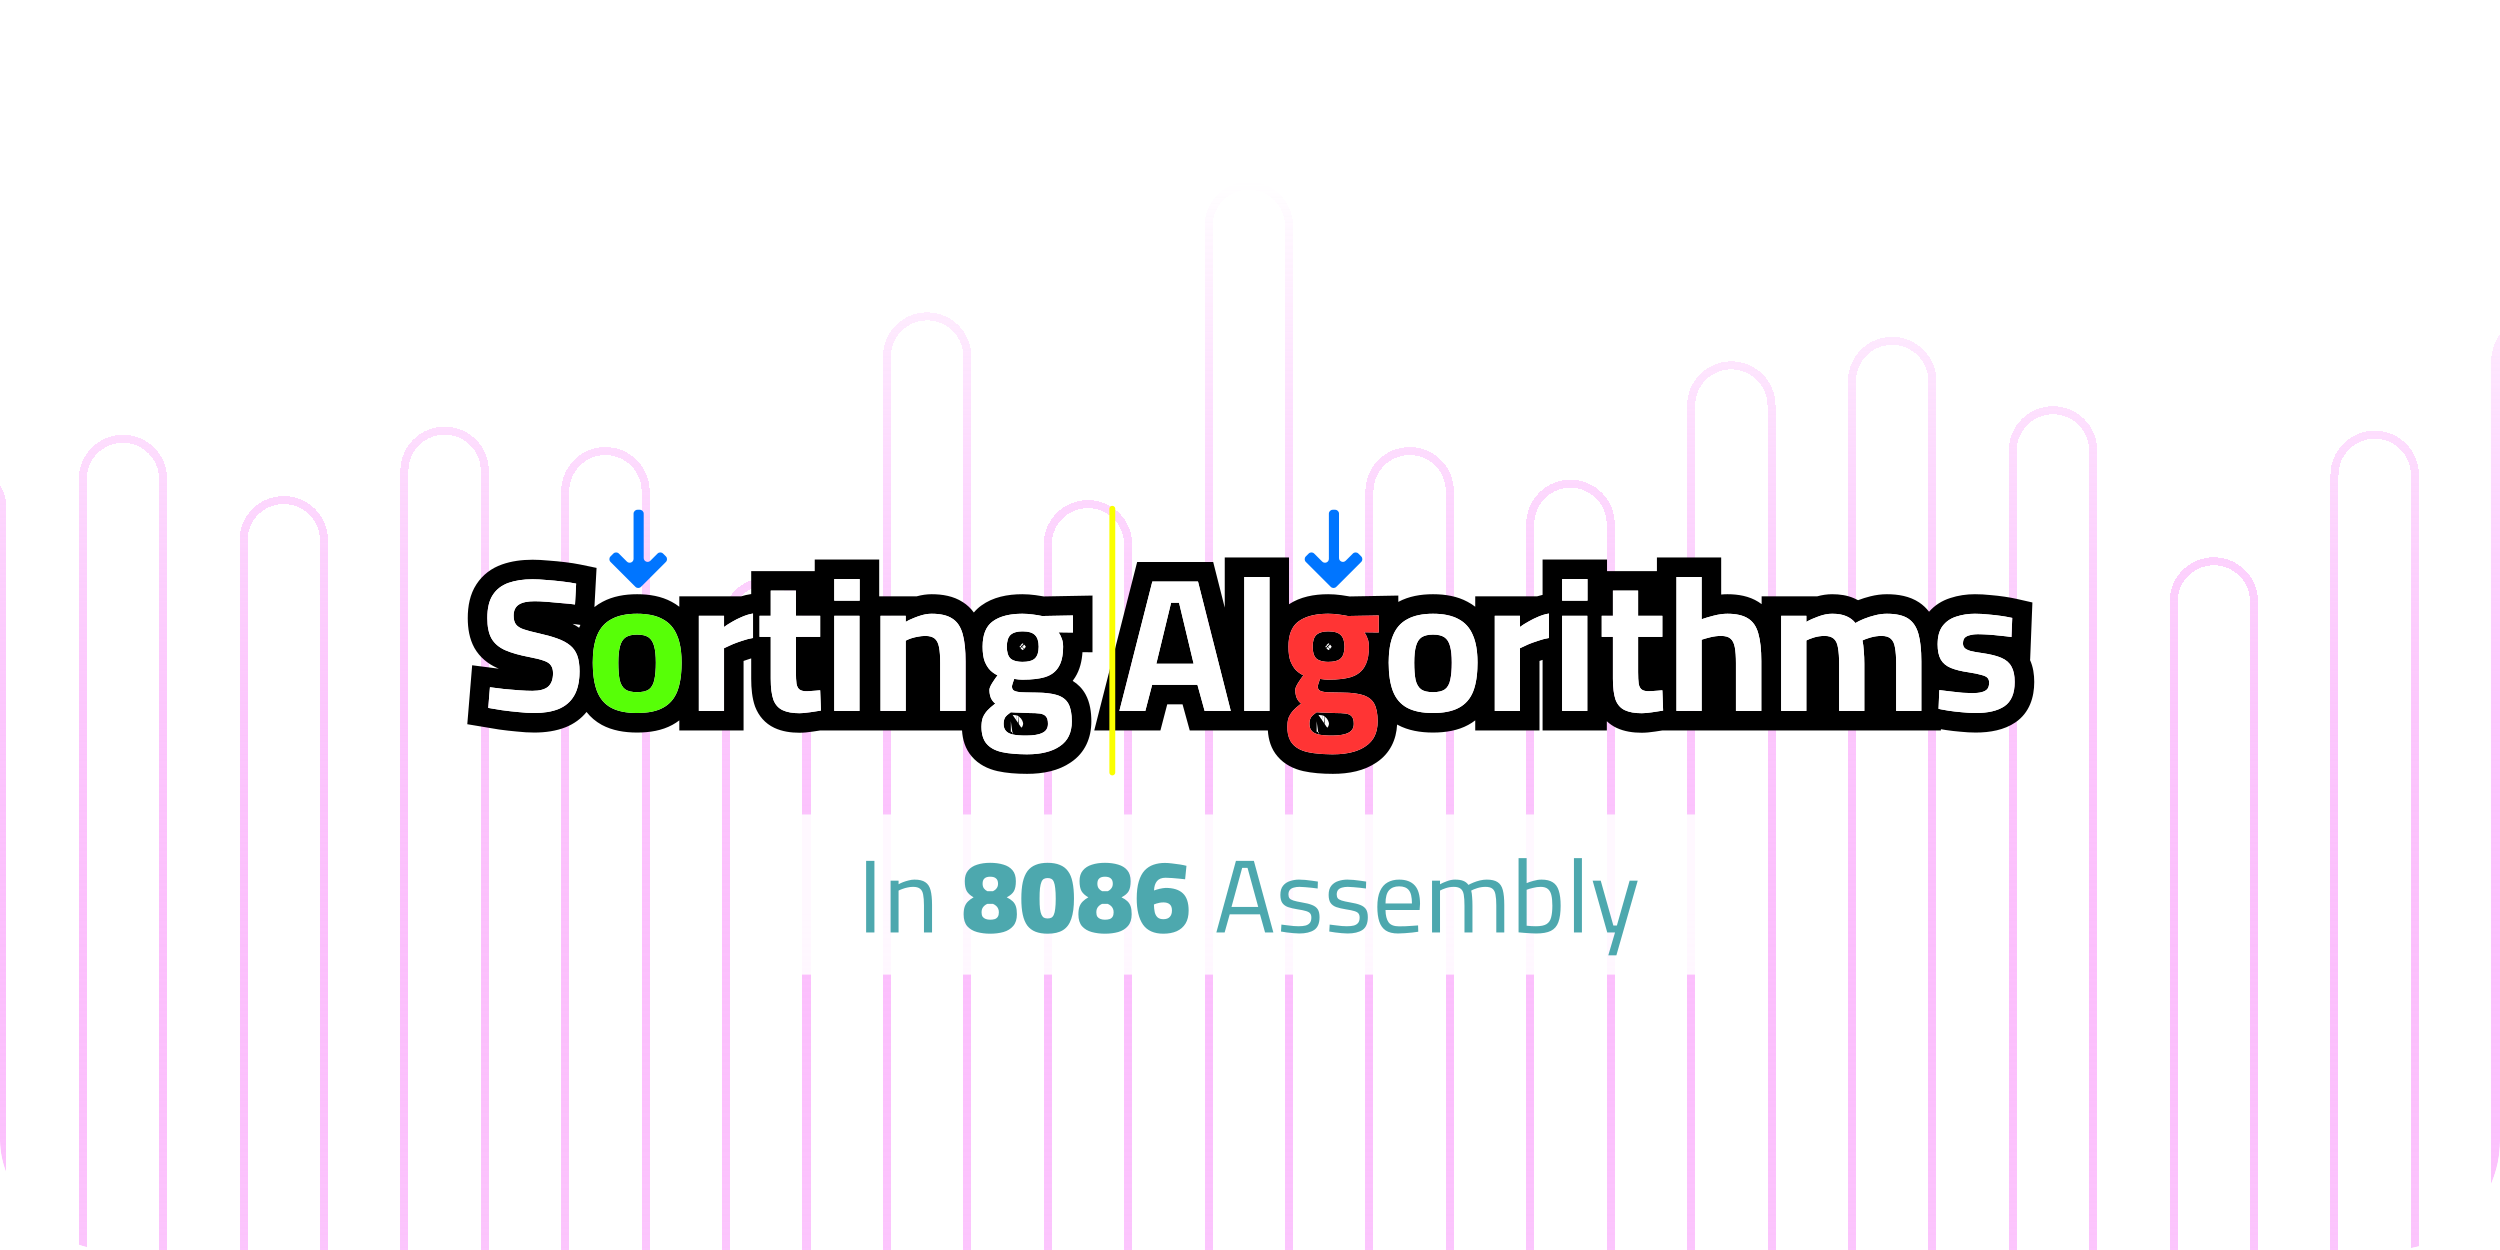 <svg width="1280" height="640" viewBox="0 0 1280 640" fill="none" xmlns="http://www.w3.org/2000/svg">
<g clip-path="url(#clip0_2_3)">
<g filter="url(#filter0_d_2_3)">
<path d="M-40 507L-40 255.887C-40 244.517 -30.783 235.3 -19.413 235.3V235.3C-8.042 235.3 1.175 244.517 1.175 255.887V507V772.742C1.175 784.113 10.392 793.33 21.762 793.33V793.33C33.133 793.33 42.35 784.113 42.35 772.742V507V241.257C42.35 229.887 51.567 220.67 62.938 220.67V220.67C74.308 220.67 83.525 229.887 83.525 241.257V507V741.392C83.525 752.763 92.742 761.98 104.112 761.98V761.98C115.483 761.98 124.7 752.763 124.7 741.392V507V272.607C124.7 261.237 133.917 252.02 145.287 252.02V252.02C156.658 252.02 165.875 261.237 165.875 272.607V507V776.922C165.875 788.293 175.092 797.51 186.462 797.51V797.51C197.833 797.51 207.05 788.293 207.05 776.922V507V237.078C207.05 225.707 216.267 216.49 227.637 216.49V216.49C239.008 216.49 248.225 225.707 248.225 237.078V507V766.472C248.225 777.843 257.442 787.06 268.812 787.06V787.06C280.183 787.06 289.4 777.843 289.4 766.472V507V247.528C289.4 236.157 298.617 226.94 309.987 226.94V226.94C321.358 226.94 330.575 236.157 330.575 247.528V507V699.593C330.575 710.963 339.792 720.18 351.162 720.18V720.18C362.533 720.18 371.75 710.963 371.75 699.593V507V314.407C371.75 303.037 380.967 293.82 392.337 293.82V293.82C403.708 293.82 412.925 303.037 412.925 314.407V507V835.443C412.925 846.813 422.142 856.03 433.512 856.03V856.03C444.883 856.03 454.1 846.813 454.1 835.442V507V178.557C454.1 167.187 463.317 157.97 474.687 157.97V157.97C486.058 157.97 495.275 167.187 495.275 178.558V507V739.302C495.275 750.673 504.492 759.89 515.862 759.89V759.89C527.233 759.89 536.45 750.673 536.45 739.302V507V274.698C536.45 263.327 545.667 254.11 557.037 254.11V254.11C568.408 254.11 577.625 263.327 577.625 274.698V507V902.322C577.625 913.693 586.842 922.91 598.212 922.91V922.91C609.583 922.91 618.8 913.693 618.8 902.322V507V111.677C618.8 100.307 628.017 91.09 639.387 91.09V91.09C650.758 91.09 659.975 100.307 659.975 111.678V507V766.472C659.975 777.843 669.192 787.06 680.562 787.06V787.06C691.933 787.06 701.15 777.843 701.15 766.472V507V247.528C701.15 236.157 710.367 226.94 721.737 226.94V226.94C733.108 226.94 742.325 236.157 742.325 247.528V507V749.753C742.325 761.123 751.542 770.34 762.912 770.34V770.34C774.283 770.34 783.5 761.123 783.5 749.753V507V264.248C783.5 252.877 792.717 243.66 804.087 243.66V243.66C815.458 243.66 824.675 252.877 824.675 264.247V507V810.363C824.675 821.733 833.892 830.95 845.262 830.95V830.95C856.633 830.95 865.85 821.733 865.85 810.362V507V203.637C865.85 192.267 875.067 183.05 886.437 183.05V183.05C897.808 183.05 907.025 192.267 907.025 203.637V507V822.903C907.025 834.273 916.242 843.49 927.612 843.49V843.49C938.983 843.49 948.2 834.273 948.2 822.902V507V191.097C948.2 179.727 957.417 170.51 968.787 170.51V170.51C980.158 170.51 989.375 179.727 989.375 191.098V507V787.372C989.375 798.743 998.592 807.96 1009.96 807.96V807.96C1021.33 807.96 1030.55 798.743 1030.55 787.372V507V226.627C1030.55 215.257 1039.77 206.04 1051.14 206.04V206.04C1062.51 206.04 1071.72 215.257 1071.72 226.627V507V710.042C1071.72 721.413 1080.94 730.63 1092.31 730.63V730.63C1103.68 730.63 1112.9 721.413 1112.9 710.043V507V303.958C1112.9 292.587 1122.12 283.37 1133.49 283.37V283.37C1144.86 283.37 1154.07 292.587 1154.07 303.958V507V774.833C1154.07 786.203 1163.29 795.42 1174.66 795.42V795.42C1186.03 795.42 1195.25 786.203 1195.25 774.833V507V239.168C1195.25 227.797 1204.47 218.58 1215.84 218.58V218.58C1227.21 218.58 1236.42 227.797 1236.42 239.168V507V833.353C1236.42 844.723 1245.64 853.94 1257.01 853.94V853.94C1268.38 853.94 1277.6 844.723 1277.6 833.352V507V180.647C1277.6 169.277 1286.82 160.06 1298.19 160.06V160.06C1309.56 160.06 1318.77 169.277 1318.77 180.647V507V714.222C1318.77 725.593 1327.99 734.81 1339.36 734.81V734.81C1350.73 734.81 1359.95 725.593 1359.95 714.222V507V299.777C1359.95 288.407 1369.17 279.19 1380.54 279.19V279.19C1391.91 279.19 1401.12 288.407 1401.12 299.777V507V904.412C1401.12 915.783 1410.34 925 1421.71 925V925C1433.08 925 1442.3 915.783 1442.3 904.412V507V109.587C1442.3 98.217 1451.52 89 1462.89 89V89C1474.26 89 1483.47 98.217 1483.47 109.588V507V724.672C1483.47 736.043 1492.69 745.26 1504.06 745.26V745.26C1515.43 745.26 1524.65 736.043 1524.65 724.672V507V289.328C1524.65 277.957 1533.87 268.74 1545.24 268.74V268.74C1556.61 268.74 1565.82 277.957 1565.82 289.328V507V881.422C1565.82 892.793 1575.04 902.01 1586.41 902.01V902.01C1597.78 902.01 1607 892.793 1607 881.422V507" stroke="url(#paint0_linear_2_3)" stroke-width="4.118" shape-rendering="crispEdges"/>
</g>
<rect opacity="0.88" x="390" y="417" width="500" height="82" rx="19" fill="white"/>
<path d="M443.457 477.419V440.754H447.702V477.419H443.457ZM455.982 477.419V450.888H460.068V452.745C460.669 452.392 461.412 452.038 462.296 451.684C463.216 451.33 464.189 451.03 465.214 450.782C466.24 450.499 467.231 450.358 468.186 450.358C470.627 450.358 472.484 450.8 473.757 451.684C475.066 452.533 475.968 453.913 476.463 455.823C476.959 457.733 477.206 460.245 477.206 463.358V477.419H473.067V463.517C473.067 461.217 472.926 459.378 472.643 457.998C472.395 456.619 471.865 455.628 471.051 455.027C470.273 454.39 469.07 454.072 467.443 454.072C466.559 454.072 465.639 454.178 464.684 454.39C463.764 454.567 462.898 454.815 462.084 455.133C461.27 455.416 460.598 455.699 460.068 455.982V477.419H455.982ZM506.963 478.055C504.558 478.055 502.312 477.772 500.225 477.206C498.173 476.64 496.51 475.65 495.237 474.235C493.999 472.785 493.38 470.768 493.38 468.186C493.38 466.488 493.574 465.126 493.963 464.1C494.353 463.075 494.919 462.208 495.661 461.5C496.404 460.758 497.342 460.068 498.474 459.431C496.846 458.511 495.679 457.45 494.972 456.247C494.3 455.045 493.963 453.329 493.963 451.101C493.963 448.837 494.529 447.033 495.661 445.688C496.793 444.309 498.332 443.318 500.278 442.717C502.223 442.08 504.452 441.762 506.963 441.762C509.475 441.762 511.721 442.062 513.702 442.664C515.683 443.23 517.239 444.185 518.371 445.529C519.539 446.873 520.122 448.748 520.122 451.154C520.122 453.382 519.786 455.098 519.114 456.3C518.442 457.468 517.222 458.511 515.453 459.431C516.691 460.032 517.682 460.687 518.424 461.394C519.203 462.102 519.769 462.986 520.122 464.047C520.476 465.073 520.653 466.417 520.653 468.08C520.653 470.662 520.016 472.679 518.743 474.129C517.505 475.579 515.842 476.605 513.755 477.206C511.703 477.772 509.44 478.055 506.963 478.055ZM506.963 470.892C507.883 470.892 508.679 470.786 509.351 470.574C510.023 470.326 510.536 469.919 510.89 469.353C511.244 468.787 511.42 468.027 511.42 467.072C511.42 466.294 511.279 465.639 510.996 465.109C510.748 464.543 510.395 464.083 509.935 463.729C509.475 463.34 508.962 463.021 508.396 462.774H505.531C504.682 463.128 503.974 463.658 503.408 464.366C502.842 465.073 502.559 465.993 502.559 467.125C502.559 468.045 502.736 468.787 503.09 469.353C503.479 469.884 504.01 470.273 504.682 470.521C505.354 470.768 506.114 470.892 506.963 470.892ZM505.531 456.3H508.396C509.174 455.947 509.793 455.451 510.253 454.815C510.748 454.178 510.996 453.4 510.996 452.48C510.996 451.242 510.66 450.34 509.988 449.774C509.351 449.173 508.343 448.872 506.963 448.872C505.655 448.872 504.682 449.173 504.045 449.774C503.408 450.34 503.09 451.224 503.09 452.427C503.09 453.382 503.302 454.178 503.727 454.815C504.187 455.451 504.788 455.947 505.531 456.3ZM536.397 478.055C533.991 478.055 531.922 477.719 530.189 477.047C528.491 476.375 527.093 475.332 525.997 473.917C524.936 472.466 524.157 470.609 523.662 468.345C523.167 466.046 522.919 463.304 522.919 460.121C522.919 456.796 523.167 453.983 523.662 451.684C524.193 449.35 524.989 447.457 526.05 446.007C527.146 444.556 528.544 443.495 530.242 442.823C531.94 442.116 533.991 441.762 536.397 441.762C538.838 441.762 540.907 442.116 542.605 442.823C544.338 443.495 545.735 444.556 546.797 446.007C547.893 447.457 548.671 449.35 549.131 451.684C549.627 453.983 549.874 456.796 549.874 460.121C549.874 464.366 549.414 467.815 548.495 470.468C547.61 473.121 546.178 475.049 544.197 476.251C542.251 477.454 539.651 478.055 536.397 478.055ZM536.397 470.255C537.104 470.255 537.723 470.132 538.254 469.884C538.784 469.601 539.209 469.106 539.527 468.398C539.881 467.655 540.129 466.612 540.27 465.268C540.447 463.924 540.535 462.208 540.535 460.121C540.535 457.928 540.447 456.141 540.27 454.762C540.129 453.382 539.899 452.321 539.58 451.578C539.262 450.8 538.838 450.269 538.307 449.986C537.812 449.703 537.175 449.562 536.397 449.562C535.654 449.562 535.017 449.703 534.487 449.986C533.956 450.269 533.531 450.8 533.213 451.578C532.895 452.321 532.647 453.382 532.47 454.762C532.329 456.141 532.258 457.928 532.258 460.121C532.258 462.208 532.329 463.924 532.47 465.268C532.647 466.612 532.912 467.655 533.266 468.398C533.62 469.106 534.044 469.601 534.54 469.884C535.07 470.132 535.689 470.255 536.397 470.255ZM565.724 478.055C563.319 478.055 561.072 477.772 558.985 477.206C556.934 476.64 555.271 475.65 553.998 474.235C552.759 472.785 552.14 470.768 552.14 468.186C552.14 466.488 552.335 465.126 552.724 464.1C553.113 463.075 553.679 462.208 554.422 461.5C555.165 460.758 556.102 460.068 557.234 459.431C555.607 458.511 554.44 457.45 553.732 456.247C553.06 455.045 552.724 453.329 552.724 451.101C552.724 448.837 553.29 447.033 554.422 445.688C555.554 444.309 557.093 443.318 559.038 442.717C560.984 442.08 563.212 441.762 565.724 441.762C568.236 441.762 570.482 442.062 572.463 442.664C574.444 443.23 576 444.185 577.132 445.529C578.299 446.873 578.883 448.748 578.883 451.154C578.883 453.382 578.547 455.098 577.875 456.3C577.203 457.468 575.982 458.511 574.214 459.431C575.452 460.032 576.442 460.687 577.185 461.394C577.963 462.102 578.529 462.986 578.883 464.047C579.237 465.073 579.414 466.417 579.414 468.08C579.414 470.662 578.777 472.679 577.503 474.129C576.265 475.579 574.603 476.605 572.516 477.206C570.464 477.772 568.2 478.055 565.724 478.055ZM565.724 470.892C566.644 470.892 567.44 470.786 568.112 470.574C568.784 470.326 569.297 469.919 569.65 469.353C570.004 468.787 570.181 468.027 570.181 467.072C570.181 466.294 570.04 465.639 569.757 465.109C569.509 464.543 569.155 464.083 568.695 463.729C568.236 463.34 567.723 463.021 567.157 462.774H564.291C563.442 463.128 562.735 463.658 562.169 464.366C561.603 465.073 561.32 465.993 561.32 467.125C561.32 468.045 561.497 468.787 561.851 469.353C562.24 469.884 562.77 470.273 563.442 470.521C564.114 470.768 564.875 470.892 565.724 470.892ZM564.291 456.3H567.157C567.935 455.947 568.554 455.451 569.014 454.815C569.509 454.178 569.757 453.4 569.757 452.48C569.757 451.242 569.421 450.34 568.748 449.774C568.112 449.173 567.104 448.872 565.724 448.872C564.415 448.872 563.442 449.173 562.806 449.774C562.169 450.34 561.851 451.224 561.851 452.427C561.851 453.382 562.063 454.178 562.487 454.815C562.947 455.451 563.548 455.947 564.291 456.3ZM595.635 478.055C590.895 478.055 587.428 476.517 585.235 473.439C583.077 470.326 581.998 465.869 581.998 460.068C581.998 456.566 582.352 453.647 583.059 451.313C583.767 448.943 584.757 447.068 586.031 445.688C587.34 444.309 588.878 443.318 590.647 442.717C592.416 442.116 594.344 441.815 596.431 441.815C597.527 441.815 598.748 441.903 600.092 442.08C601.472 442.222 602.816 442.399 604.125 442.611C605.433 442.823 606.548 443.053 607.467 443.301L606.778 450.198C605.999 450.092 605.027 449.986 603.859 449.88C602.692 449.739 601.489 449.632 600.251 449.562C599.048 449.456 597.899 449.403 596.802 449.403C594.821 449.403 593.353 449.969 592.398 451.101C591.443 452.232 590.93 453.842 590.859 455.929C591.213 455.788 591.638 455.646 592.133 455.505C592.628 455.363 593.141 455.222 593.672 455.08C594.238 454.939 594.786 454.832 595.317 454.762C595.847 454.656 596.342 454.603 596.802 454.603C600.764 454.603 603.718 455.54 605.663 457.415C607.609 459.254 608.582 462.19 608.582 466.223C608.582 468.911 608.051 471.122 606.99 472.855C605.929 474.589 604.425 475.898 602.48 476.782C600.534 477.631 598.253 478.055 595.635 478.055ZM595.635 470.627C597.121 470.627 598.217 470.238 598.925 469.46C599.668 468.681 600.039 467.585 600.039 466.17C600.039 464.719 599.668 463.676 598.925 463.039C598.182 462.367 597.121 462.031 595.741 462.031C595.104 462.031 594.468 462.084 593.831 462.19C593.194 462.296 592.61 462.438 592.08 462.615C591.585 462.792 591.16 462.951 590.806 463.092C590.842 464.613 590.983 465.94 591.231 467.072C591.514 468.204 592.009 469.088 592.717 469.725C593.424 470.326 594.397 470.627 595.635 470.627ZM622.772 477.419L632.801 440.754H641.98L651.956 477.419H647.711L645.111 468.133H629.617L627.017 477.419H622.772ZM630.519 464.366H644.209L638.743 444.362H635.984L630.519 464.366ZM665.258 477.949C664.444 477.949 663.454 477.896 662.287 477.79C661.155 477.684 660.023 477.56 658.891 477.419C657.759 477.242 656.751 477.083 655.866 476.941L656.079 473.386C656.963 473.492 657.953 473.616 659.05 473.757C660.182 473.899 661.278 474.023 662.34 474.129C663.401 474.2 664.25 474.235 664.887 474.235C666.337 474.235 667.54 474.111 668.495 473.864C669.45 473.581 670.175 473.121 670.67 472.484C671.165 471.847 671.413 470.945 671.413 469.778C671.413 468.894 671.219 468.204 670.829 467.709C670.476 467.213 669.786 466.806 668.76 466.488C667.77 466.17 666.319 465.869 664.409 465.586C662.428 465.268 660.766 464.879 659.421 464.419C658.113 463.924 657.14 463.198 656.503 462.243C655.866 461.288 655.548 459.926 655.548 458.158C655.548 456.177 656.008 454.62 656.927 453.488C657.847 452.356 659.032 451.56 660.483 451.101C661.968 450.605 663.507 450.358 665.099 450.358C666.089 450.358 667.168 450.411 668.336 450.517C669.538 450.623 670.706 450.764 671.838 450.941C672.97 451.083 673.942 451.224 674.756 451.366L674.65 454.921C673.801 454.779 672.81 454.656 671.678 454.549C670.546 454.408 669.414 454.302 668.282 454.231C667.151 454.125 666.16 454.072 665.311 454.072C664.25 454.072 663.295 454.196 662.446 454.443C661.597 454.656 660.925 455.045 660.43 455.611C659.934 456.177 659.687 456.973 659.687 457.998C659.687 458.777 659.864 459.413 660.217 459.909C660.571 460.368 661.243 460.758 662.234 461.076C663.224 461.394 664.657 461.713 666.531 462.031C668.725 462.385 670.476 462.827 671.785 463.358C673.129 463.888 674.101 464.631 674.703 465.586C675.304 466.541 675.605 467.885 675.605 469.619C675.605 472.732 674.685 474.907 672.846 476.145C671.006 477.348 668.477 477.949 665.258 477.949ZM689.975 477.949C689.161 477.949 688.171 477.896 687.003 477.79C685.871 477.684 684.739 477.56 683.608 477.419C682.476 477.242 681.467 477.083 680.583 476.941L680.795 473.386C681.68 473.492 682.67 473.616 683.767 473.757C684.899 473.899 685.995 474.023 687.056 474.129C688.118 474.2 688.967 474.235 689.603 474.235C691.054 474.235 692.256 474.111 693.212 473.864C694.167 473.581 694.892 473.121 695.387 472.484C695.882 471.847 696.13 470.945 696.13 469.778C696.13 468.894 695.935 468.204 695.546 467.709C695.192 467.213 694.503 466.806 693.477 466.488C692.486 466.17 691.036 465.869 689.126 465.586C687.145 465.268 685.482 464.879 684.138 464.419C682.829 463.924 681.857 463.198 681.22 462.243C680.583 461.288 680.265 459.926 680.265 458.158C680.265 456.177 680.725 454.62 681.644 453.488C682.564 452.356 683.749 451.56 685.199 451.101C686.685 450.605 688.224 450.358 689.816 450.358C690.806 450.358 691.885 450.411 693.052 450.517C694.255 450.623 695.422 450.764 696.554 450.941C697.686 451.083 698.659 451.224 699.473 451.366L699.367 454.921C698.518 454.779 697.527 454.656 696.395 454.549C695.263 454.408 694.131 454.302 692.999 454.231C691.867 454.125 690.877 454.072 690.028 454.072C688.967 454.072 688.012 454.196 687.163 454.443C686.314 454.656 685.642 455.045 685.146 455.611C684.651 456.177 684.403 456.973 684.403 457.998C684.403 458.777 684.58 459.413 684.934 459.909C685.288 460.368 685.96 460.758 686.95 461.076C687.941 461.394 689.373 461.713 691.248 462.031C693.441 462.385 695.192 462.827 696.501 463.358C697.845 463.888 698.818 464.631 699.42 465.586C700.021 466.541 700.322 467.885 700.322 469.619C700.322 472.732 699.402 474.907 697.562 476.145C695.723 477.348 693.194 477.949 689.975 477.949ZM715.806 477.949C713.153 477.949 711.048 477.436 709.492 476.41C707.971 475.385 706.874 473.864 706.202 471.847C705.53 469.831 705.194 467.319 705.194 464.313C705.194 460.952 705.654 458.264 706.573 456.247C707.493 454.196 708.784 452.71 710.447 451.79C712.109 450.835 714.073 450.358 716.336 450.358C719.874 450.358 722.545 451.348 724.349 453.329C726.153 455.275 727.055 458.423 727.055 462.774L726.842 465.904H709.385C709.421 468.664 709.934 470.751 710.924 472.166C711.915 473.581 713.701 474.288 716.283 474.288C717.274 474.288 718.353 474.27 719.52 474.235C720.723 474.164 721.908 474.094 723.075 474.023C724.243 473.952 725.233 473.881 726.047 473.811L726.153 477.047C725.304 477.189 724.26 477.33 723.022 477.472C721.819 477.613 720.581 477.719 719.308 477.79C718.034 477.896 716.867 477.949 715.806 477.949ZM709.385 462.562H722.916C722.916 459.307 722.385 457.043 721.324 455.77C720.298 454.461 718.636 453.807 716.336 453.807C714.108 453.807 712.392 454.479 711.19 455.823C709.987 457.167 709.385 459.413 709.385 462.562ZM733.204 477.419V450.888H737.289V452.745C738.138 452.25 739.288 451.737 740.738 451.207C742.189 450.641 743.586 450.358 744.93 450.358C746.699 450.358 748.114 450.57 749.175 450.994C750.271 451.419 751.156 452.109 751.828 453.064C752.535 452.675 753.402 452.268 754.428 451.843C755.454 451.419 756.55 451.065 757.718 450.782C758.92 450.499 760.088 450.358 761.22 450.358C763.625 450.358 765.464 450.782 766.738 451.631C768.047 452.445 768.949 453.807 769.444 455.717C769.939 457.627 770.187 460.174 770.187 463.358V477.419H766.101V463.517C766.101 461.217 765.96 459.378 765.677 457.998C765.429 456.619 764.916 455.628 764.138 455.027C763.36 454.39 762.175 454.072 760.583 454.072C759.168 454.072 757.771 454.284 756.391 454.709C755.047 455.133 754.003 455.558 753.261 455.982C753.508 456.902 753.667 458.051 753.738 459.431C753.844 460.775 753.897 462.173 753.897 463.623V477.419H749.812V463.729C749.812 461.324 749.688 459.431 749.44 458.051C749.193 456.637 748.662 455.628 747.848 455.027C747.07 454.39 745.885 454.072 744.293 454.072C742.949 454.072 741.623 454.284 740.314 454.709C739.005 455.133 737.997 455.558 737.289 455.982V477.419H733.204ZM786.473 477.949C785.695 477.949 784.758 477.914 783.661 477.843C782.6 477.808 781.521 477.737 780.424 477.631C779.328 477.525 778.355 477.436 777.506 477.366V439.374H781.645V452.162C782.494 451.773 783.643 451.384 785.094 450.994C786.544 450.57 787.941 450.358 789.285 450.358C791.691 450.358 793.601 450.818 795.016 451.737C796.466 452.622 797.492 454.054 798.094 456.035C798.73 457.981 799.049 460.545 799.049 463.729C799.049 467.266 798.66 470.079 797.881 472.166C797.138 474.217 795.847 475.703 794.008 476.623C792.204 477.507 789.692 477.949 786.473 477.949ZM786.42 474.235C788.826 474.235 790.612 473.881 791.779 473.174C792.982 472.431 793.778 471.281 794.167 469.725C794.592 468.168 794.804 466.17 794.804 463.729C794.804 461.465 794.627 459.626 794.273 458.211C793.919 456.796 793.3 455.752 792.416 455.08C791.567 454.408 790.382 454.072 788.861 454.072C787.552 454.072 786.226 454.249 784.881 454.603C783.537 454.921 782.458 455.239 781.645 455.558V473.97C782.388 474.04 783.237 474.111 784.192 474.182C785.182 474.217 785.925 474.235 786.42 474.235ZM805.859 477.419V439.374H809.944V477.419H805.859ZM823.443 489.145L826.892 477.419H822.912L815.431 450.888H819.569L826.043 473.864H827.847L834.373 450.888H838.512L827.582 489.145H823.443Z" fill="#4DA8AE"/>
<path fill-rule="evenodd" clip-rule="evenodd" d="M255.448 373.498L239.253 370.799L241.746 340.617L252.13 341.957C253.141 342.088 254.238 342.227 255.422 342.375C255.139 342.257 254.859 342.138 254.583 342.016L254.548 342.001L254.514 341.986C249.749 339.846 245.66 336.534 242.957 331.834L242.91 331.751L242.864 331.668C240.337 327.074 239.492 321.755 239.492 316.47C239.492 310.372 240.596 304.255 243.927 299.177C247.09 294.29 251.621 290.9 257.037 288.995C261.843 287.304 267.12 286.585 272.675 286.585C275.162 286.585 277.87 286.733 280.771 287.006C283.668 287.21 286.51 287.481 289.295 287.821C292.179 288.165 294.77 288.56 297.011 289.023L305.439 290.767L304.345 310.829C305.62 309.809 307.01 308.901 308.513 308.115C313.774 305.301 319.864 304.239 326.186 304.239C332.521 304.239 338.649 305.283 343.896 308.134C345.299 308.87 346.603 309.713 347.808 310.654V305.306H379.541C381.03 304.838 382.546 304.478 384.084 304.25L384.616 304.171V292.405H417.148V286.488H450.146V305.306H469.41C469.431 305.3 469.452 305.294 469.473 305.288L469.521 305.275L469.569 305.262C471.997 304.608 474.49 304.239 477.019 304.239C482.474 304.239 488.141 305.169 492.865 308.227C495.209 309.694 497.102 311.533 498.61 313.607C499.696 312.302 500.969 311.098 502.453 310.024C508.365 305.729 515.791 304.239 523.456 304.239C525.644 304.239 527.901 304.407 530.21 304.715C531.753 304.92 533.186 305.141 534.463 305.384L559.355 304.926V333.974L554.226 333.907C553.943 338.393 552.911 342.879 550.49 346.753C550.094 347.402 549.67 348.019 549.221 348.607C551.863 350.24 554.161 352.509 555.806 355.525C558.113 359.753 558.773 364.678 558.773 369.335C558.773 377.726 555.608 385.391 548.287 390.311C541.998 394.642 534.153 396.213 525.881 396.213C520.271 396.213 515.157 395.798 510.714 394.811L510.695 394.807L510.675 394.802C505.782 393.694 501.042 391.42 497.529 387.287C494.152 383.376 492.837 378.598 492.562 374H419.924C418.785 374.179 417.534 374.369 416.174 374.569C413.776 374.932 411.464 375.164 409.36 375.164C404.96 375.164 400.471 374.543 396.469 372.66C391.669 370.401 388.423 366.501 386.641 361.867L386.586 361.724L386.536 361.581C385.091 357.454 384.616 352.573 384.616 347.51V337.101C384.252 337.208 383.872 337.33 383.475 337.467L383.327 337.517L383.179 337.564C382.321 337.83 381.498 338.109 380.709 338.399V374H347.808V368.825C346.706 369.678 345.521 370.451 344.252 371.137C338.948 374.038 332.67 375.067 326.186 375.067C319.715 375.067 313.476 374.02 308.156 371.156L308.121 371.136L308.085 371.117C304.983 369.414 302.392 367.186 300.313 364.534C297.524 367.985 293.934 370.581 289.737 372.291L289.692 372.309L289.648 372.327C284.742 374.271 279.282 375.067 273.548 375.067C270.693 375.067 267.672 374.882 264.503 374.533C261.471 374.262 258.496 373.923 255.579 373.516L255.448 373.498ZM265.497 364.582C268.407 364.905 271.091 365.067 273.548 365.067C278.398 365.067 282.537 364.388 285.964 363.03C289.456 361.607 292.107 359.344 293.918 356.24C294.38 355.46 294.785 354.619 295.133 353.717C296.198 350.957 296.731 347.627 296.731 343.727C296.731 342.101 296.633 340.613 296.436 339.265C296.243 337.933 295.953 336.737 295.567 335.676C295.132 334.479 294.555 333.405 293.835 332.452C293.271 331.706 292.62 331.035 291.881 330.438C290.264 329.08 288.098 327.916 285.382 326.946C282.731 325.976 279.497 325.071 275.682 324.23C272.449 323.519 269.894 322.84 268.019 322.193C266.208 321.546 264.915 320.706 264.139 319.671C263.363 318.636 262.975 317.149 262.975 315.209C262.975 312.622 263.848 310.747 265.594 309.583C267.34 308.419 270.056 307.837 273.742 307.837C275.488 307.837 277.59 307.934 280.047 308.128C281.512 308.241 282.977 308.364 284.442 308.499C285.499 308.596 286.556 308.699 287.613 308.807C290.2 309.001 292.463 309.227 294.403 309.486L294.985 298.816C293.11 298.428 290.814 298.072 288.098 297.749C285.447 297.426 282.731 297.167 279.95 296.973C277.234 296.714 274.809 296.585 272.675 296.585C267.954 296.585 263.848 297.199 260.356 298.428C256.864 299.657 254.18 301.726 252.305 304.636C250.43 307.481 249.492 311.426 249.492 316.47C249.492 320.803 250.203 324.262 251.626 326.849C253.113 329.436 255.441 331.44 258.61 332.863C261.843 334.286 266.047 335.482 271.22 336.452C274.324 337.034 276.749 337.648 278.495 338.295C280.241 338.877 281.437 339.685 282.084 340.72C282.795 341.69 283.151 343.016 283.151 344.697C283.151 347.801 282.31 350.097 280.629 351.584C278.948 353.007 276.264 353.718 272.578 353.718C270.638 353.718 268.342 353.621 265.691 353.427C264.07 353.305 262.436 353.171 260.789 353.024C259.809 352.937 258.824 352.845 257.834 352.748C255.183 352.425 252.855 352.134 250.85 351.875L249.977 362.448L256.961 363.612C259.742 364 262.587 364.323 265.497 364.582ZM293.144 319.407C294.314 320.002 295.446 320.667 296.52 321.412C296.55 321.339 296.581 321.266 296.612 321.193C296.791 320.771 296.978 320.354 297.175 319.944L293.144 319.407ZM305.816 325.103C305.14 326.682 304.61 328.471 304.229 330.468C304.094 331.17 303.979 331.899 303.881 332.653C303.619 334.672 303.488 336.876 303.488 339.265C303.488 340.826 303.539 342.314 303.639 343.727C303.914 347.611 304.569 350.935 305.601 353.7C305.64 353.804 305.68 353.907 305.719 354.009C307.207 357.76 309.599 360.54 312.897 362.351C316.26 364.162 320.69 365.067 326.186 365.067C331.748 365.067 336.177 364.162 339.475 362.351C342.838 360.54 345.263 357.76 346.75 354.009C347.159 352.961 347.511 351.83 347.808 350.616C348.59 347.411 348.981 343.627 348.981 339.265C348.981 335.216 348.59 331.699 347.808 328.714C347.465 327.409 347.048 326.205 346.556 325.103C345.004 321.417 342.547 318.701 339.184 316.955C335.886 315.144 331.554 314.239 326.186 314.239C320.884 314.239 316.551 315.144 313.188 316.955C309.826 318.701 307.368 321.417 305.816 325.103ZM357.808 364H370.709V331.893C371.873 331.311 373.263 330.664 374.88 329.953C375.316 329.768 375.759 329.588 376.208 329.412C377.079 329.072 377.974 328.747 378.893 328.439C379.328 328.293 379.769 328.151 380.215 328.013C381.747 327.485 383.214 327.086 384.616 326.817C384.931 326.756 385.242 326.702 385.55 326.655V314.142C385.242 314.188 384.93 314.242 384.616 314.306C383.519 314.529 382.385 314.862 381.214 315.306C381.046 315.37 380.878 315.435 380.709 315.503C380.481 315.595 380.251 315.691 380.021 315.791C379.639 315.949 379.264 316.11 378.893 316.276C377.726 316.799 376.611 317.361 375.55 317.963C375.291 318.109 375.035 318.258 374.783 318.41C373.416 319.175 372.235 319.917 371.238 320.636C371.16 320.692 371.084 320.748 371.009 320.803C370.97 320.832 370.931 320.861 370.892 320.89C370.83 320.937 370.769 320.983 370.709 321.029V315.306H357.808V364ZM394.616 347.51C394.616 352.101 395.069 355.69 395.974 358.277C396.944 360.799 398.528 362.577 400.727 363.612C402.926 364.647 405.803 365.164 409.36 365.164C410.783 365.164 412.561 365.002 414.695 364.679C415.563 364.551 416.38 364.429 417.148 364.311C417.852 364.203 418.515 364.099 419.134 364C419.549 363.933 419.945 363.869 420.321 363.806L419.933 353.427C419.351 353.492 418.607 353.556 417.702 353.621L414.986 353.815C414.081 353.88 413.402 353.912 412.949 353.912C412.266 353.912 411.658 353.86 411.126 353.756C410.397 353.614 409.808 353.375 409.36 353.039C408.584 352.457 408.067 351.455 407.808 350.032C407.614 348.609 407.517 346.637 407.517 344.115V326.073H419.933V315.306H407.517V302.405H394.616V315.306H388.893V326.073H394.616V347.51ZM427.148 307.546H440.146V296.488H427.148V307.546ZM427.148 315.306V364H440.049V315.306H427.148ZM317.456 330.826C316.874 332.895 316.583 335.708 316.583 339.265C316.583 342.886 316.81 345.829 317.262 348.092C317.78 350.291 318.717 351.907 320.075 352.942C321.433 353.912 323.47 354.397 326.186 354.397C328.902 354.397 330.939 353.912 332.297 352.942C333.655 351.907 334.561 350.291 335.013 348.092C335.531 345.829 335.789 342.886 335.789 339.265C335.789 335.708 335.498 332.895 334.916 330.826C334.334 328.692 333.364 327.172 332.006 326.267C330.648 325.362 328.708 324.909 326.186 324.909C323.729 324.909 321.789 325.362 320.366 326.267C319.008 327.172 318.038 328.692 317.456 330.826ZM471.51 325.733C472.271 325.636 473.008 325.588 473.721 325.588C475.855 325.588 477.472 326.041 478.571 326.946C479.67 327.851 480.414 329.339 480.802 331.408C481.19 333.413 481.384 336.096 481.384 339.459V364H494.382V338.78C494.382 335.954 494.268 333.4 494.04 331.117C493.873 329.455 493.646 327.936 493.359 326.561C493.201 325.805 493.025 325.093 492.83 324.424C491.795 320.803 490.017 318.216 487.495 316.664C485.038 315.047 481.546 314.239 477.019 314.239C475.953 314.239 474.857 314.346 473.73 314.559C473.216 314.657 472.696 314.776 472.169 314.918C471.733 315.04 471.301 315.17 470.873 315.306C470.177 315.528 469.492 315.77 468.821 316.03C468.709 316.073 468.597 316.117 468.486 316.162C468.358 316.213 468.23 316.264 468.103 316.317C467.905 316.399 467.709 316.482 467.513 316.567C466.026 317.149 464.765 317.763 463.73 318.41V315.306H450.829V364H463.73V328.013C464.441 327.625 465.347 327.237 466.446 326.849C467.161 326.611 467.887 326.409 468.626 326.244C469.091 326.14 469.561 326.051 470.035 325.976C470.402 325.903 470.764 325.84 471.121 325.787C471.248 325.768 471.374 325.751 471.499 325.735C471.503 325.734 471.506 325.734 471.51 325.733ZM503.497 326.383C503.223 327.819 503.086 329.397 503.086 331.117C503.086 334.156 503.442 336.646 504.153 338.586C504.179 338.651 504.206 338.716 504.232 338.78C504.281 338.899 504.331 339.017 504.382 339.134C504.889 340.297 505.472 341.309 506.13 342.171C506.426 342.558 506.737 342.915 507.063 343.242C507.857 343.992 508.681 344.621 509.535 345.13C509.933 345.368 510.338 345.579 510.749 345.764C510.456 346.141 510.16 346.538 509.86 346.955C509.817 347.015 509.774 347.076 509.73 347.137C509.278 347.774 508.817 348.457 508.349 349.186C508.212 349.4 508.075 349.617 507.936 349.838C507.031 351.325 506.578 352.457 506.578 353.233C506.578 353.771 506.612 354.295 506.68 354.808C506.787 355.622 506.98 356.405 507.259 357.155C507.289 357.239 507.321 357.322 507.354 357.404C507.677 358.084 508.048 358.675 508.47 359.177C508.81 359.582 509.181 359.928 509.585 360.217C508.671 360.912 507.839 361.597 507.09 362.272C507.004 362.349 506.92 362.425 506.836 362.502C506.359 362.941 505.918 363.376 505.511 363.806C505.294 364.05 505.088 364.298 504.894 364.548C504.714 364.78 504.543 365.014 504.382 365.251C503.891 365.975 503.491 366.722 503.183 367.492C503.146 367.603 503.111 367.715 503.077 367.828C502.695 369.099 502.504 370.507 502.504 372.051C502.504 372.729 502.532 373.379 502.587 374C502.842 376.872 503.688 379.133 505.123 380.781C506.869 382.85 509.456 384.273 512.883 385.049C513.542 385.195 514.23 385.328 514.949 385.447C515.327 385.509 515.714 385.568 516.11 385.623C516.138 385.627 516.167 385.631 516.195 385.635C518.831 385.996 521.833 386.188 525.202 386.211C525.427 386.212 525.653 386.213 525.881 386.213C530.036 386.213 533.66 385.747 536.753 384.816C539.004 384.138 540.974 383.213 542.662 382.042C546.736 379.326 548.773 375.09 548.773 369.335C548.773 365.455 548.191 362.448 547.027 360.314C545.863 358.18 543.891 356.693 541.11 355.852C540.748 355.74 540.369 355.635 539.973 355.538C539.327 355.379 538.636 355.241 537.901 355.122C537.838 355.112 537.775 355.102 537.712 355.092C535.563 354.758 533.043 354.591 530.149 354.591C527.469 354.591 525.302 354.553 523.65 354.477C523.151 354.454 522.698 354.427 522.292 354.397C521.844 354.345 521.435 354.284 521.065 354.214C520.913 354.185 520.766 354.155 520.627 354.123C519.837 353.941 519.26 353.709 518.897 353.427C518.813 353.353 518.736 353.274 518.665 353.19C518.479 352.969 518.341 352.713 518.251 352.42C518.165 352.145 518.122 351.837 518.121 351.498C518.121 351.494 518.121 351.491 518.121 351.487C518.121 351.164 518.251 350.614 518.509 349.838C518.658 349.354 518.807 348.902 518.956 348.482C519.066 348.173 519.176 347.881 519.285 347.607C519.867 347.672 520.611 347.769 521.516 347.898C521.594 347.904 521.671 347.909 521.746 347.914C522.123 347.94 522.464 347.959 522.768 347.973C522.86 347.977 522.948 347.98 523.032 347.983C523.065 347.984 523.097 347.985 523.129 347.986C523.282 347.991 523.423 347.994 523.553 347.995C523.586 347.995 523.619 347.995 523.65 347.995C524.863 347.995 526.02 347.964 527.122 347.903C528.182 347.844 529.191 347.757 530.149 347.641C530.847 347.557 531.519 347.458 532.163 347.343C533.25 347.151 534.26 346.915 535.193 346.637C536.419 346.246 537.519 345.733 538.493 345.1C539.932 344.163 541.096 342.962 541.983 341.496C543.212 339.551 543.954 336.977 544.21 333.775C544.278 332.933 544.311 332.047 544.311 331.117C544.311 329.371 544.053 327.916 543.535 326.752C543.332 326.2 543.115 325.693 542.886 325.233C542.626 324.71 542.349 324.247 542.055 323.842C542.031 323.809 542.007 323.777 541.983 323.745L549.355 323.842V315.112L533.544 315.403C533.441 315.38 533.335 315.357 533.225 315.334C532.102 315.098 530.656 314.863 528.888 314.627C526.986 314.373 525.207 314.244 523.553 314.239C523.521 314.239 523.489 314.239 523.456 314.239C523.087 314.239 522.723 314.243 522.363 314.251C519.056 314.327 516.151 314.753 513.647 315.527C511.606 316.159 509.832 317.023 508.324 318.119C505.81 319.935 504.201 322.689 503.497 326.383ZM529.129 337.691C529.399 337.522 529.642 337.336 529.858 337.131C531.152 335.902 531.798 333.898 531.798 331.117C531.798 328.336 531.152 326.332 529.858 325.103C529.763 325.008 529.663 324.917 529.558 324.829C529.048 324.405 528.417 324.068 527.663 323.815C526.556 323.445 525.186 323.26 523.553 323.26C523.521 323.26 523.489 323.26 523.456 323.26C520.916 323.273 519.002 323.781 517.714 324.786C517.585 324.887 517.462 324.992 517.345 325.103C516.117 326.332 515.502 328.336 515.502 331.117C515.502 333.898 516.117 335.902 517.345 337.131C517.433 337.21 517.525 337.287 517.62 337.36C518.318 337.901 519.208 338.298 520.292 338.549C520.862 338.682 521.487 338.774 522.164 338.826C522.374 338.842 522.588 338.855 522.807 338.863C523.05 338.872 523.298 338.877 523.553 338.877C523.586 338.877 523.618 338.877 523.65 338.877C526.054 338.866 527.88 338.471 529.129 337.691ZM522.56 331.916C522.631 332 522.707 332.086 522.789 332.172C522.82 332.204 522.851 332.236 522.883 332.268C522.913 332.296 522.943 332.324 522.973 332.351C523.175 332.537 523.372 332.689 523.553 332.813C523.574 332.827 523.594 332.84 523.614 332.854C523.806 332.723 524.016 332.559 524.233 332.353L523.205 331.271L522.56 331.916ZM522.904 330.954L522.32 331.603C522.197 331.429 522.098 331.264 522.021 331.117C522.122 330.925 522.259 330.703 522.441 330.467L522.904 330.954ZM523.359 331.117L524.416 332.174C524.55 332.04 524.669 331.908 524.774 331.779L523.762 330.714L523.359 331.117ZM523.433 330.367L523.043 330.8L522.56 330.318C522.68 330.175 522.816 330.028 522.971 329.881L523.433 330.367ZM523.771 330.705L524.781 331.771C524.972 331.536 525.119 331.313 525.23 331.117C525.117 330.919 524.969 330.693 524.774 330.455C524.735 330.407 524.694 330.359 524.651 330.31C524.579 330.228 524.501 330.144 524.416 330.06L523.771 330.705ZM523.441 330.358L522.981 329.871C523.18 329.683 523.373 329.526 523.553 329.396C523.573 329.382 523.592 329.369 523.611 329.355C523.746 329.453 523.888 329.566 524.035 329.698L523.441 330.358ZM520.033 364.837C519.709 364.822 519.395 364.801 519.091 364.776C518.38 364.711 517.863 364.679 517.539 364.679C516.255 365.555 515.339 366.351 514.793 367.069C514.734 367.146 514.68 367.223 514.629 367.298C514.246 367.921 514.005 368.685 513.906 369.592C513.871 369.909 513.853 370.244 513.853 370.596C513.853 372.083 514.209 373.247 514.92 374.088C515.455 374.768 516.245 375.302 517.29 375.69C517.636 375.819 518.01 375.931 518.412 376.028C520.094 376.416 522.357 376.61 525.202 376.61C525.432 376.61 525.659 376.608 525.881 376.605C529.238 376.557 531.747 376.146 533.41 375.372C533.558 375.302 533.7 375.23 533.835 375.155C535.646 374.25 536.551 372.73 536.551 370.596C536.551 368.915 536.228 367.686 535.581 366.91C534.999 366.134 533.997 365.617 532.574 365.358C531.152 365.164 529.212 365.067 526.754 365.067C526.108 365.067 525.332 365.035 524.426 364.97C523.521 364.97 522.583 364.938 521.613 364.873C521.063 364.873 520.536 364.861 520.033 364.837ZM520.679 366.286C520.679 366.286 520.689 366.288 520.707 366.294C520.688 366.289 520.679 366.286 520.679 366.286ZM520.745 366.307L520.2 368.581L521.262 370.139L521.492 366.698C521.14 366.465 520.866 366.351 520.745 366.307ZM521.613 366.781V370.654L522.72 372.277L523.146 372.539C523.769 371.526 523.845 370.736 523.853 370.596C523.852 370.498 523.811 369.279 522.781 367.912M518.713 374.776C519.553 374.835 520.409 374.866 521.277 374.872C522.217 374.929 523.146 374.962 524.065 374.969M517.539 366.732V369.089ZM518.461 366.031L520.148 368.505L520.661 366.284C520.676 366.288 520.692 366.291 520.709 366.295M517.539 369.238V374.679C517.461 374.679 517.421 374.677 517.434 374.678C517.443 374.678 517.479 374.68 517.546 374.684C517.683 374.692 517.892 374.708 518.186 374.735L518.223 374.738L518.261 374.741C518.407 374.754 518.554 374.765 518.701 374.775L518.456 375.841M518.457 375.841L518.713 374.776ZM515.783 368.067L517.539 369.238ZM270.058 316.279L269.593 315.581ZM560.251 374L582.224 287.749H621.156L627.071 311.1V285.421H659.972V309.376C665.722 305.578 672.773 304.239 680.039 304.239C682.227 304.239 684.484 304.407 686.793 304.715C688.336 304.92 689.769 305.141 691.046 305.384L715.938 304.926V308.161C715.968 308.146 715.998 308.13 716.027 308.115C721.288 305.301 727.378 304.239 733.7 304.239C740.035 304.239 746.163 305.283 751.409 308.134C752.812 308.87 754.117 309.713 755.321 310.654V305.306H787.054C787.961 305.021 788.877 304.776 789.802 304.577V286.488H822.8V292.405H848.343V285.421H881.244V304.396C882.311 304.293 883.376 304.239 884.436 304.239C889.934 304.239 895.585 305.185 900.327 308.195C900.897 308.549 901.44 308.925 901.958 309.321V305.306H930.471C932.938 304.624 935.473 304.239 938.051 304.239C941.807 304.239 945.714 304.747 949.282 306.315C949.983 306.61 950.663 306.938 951.323 307.299C953.337 306.52 955.449 305.863 957.645 305.314C960.429 304.617 963.25 304.239 966.084 304.239C971.793 304.239 977.73 305.199 982.592 308.44C984.615 309.789 986.296 311.407 987.677 313.213C990.618 309.849 994.347 307.513 998.584 306.177C1002.6 304.85 1006.82 304.239 1011.16 304.239C1013.76 304.239 1016.4 304.385 1019.08 304.67C1021.64 304.88 1024.09 305.16 1026.43 305.516C1028.7 305.86 1030.74 306.225 1032.49 306.622L1040.59 308.464L1039.43 337.825L1039.32 337.807C1041 341.433 1041.53 345.404 1041.53 349.159C1041.53 356.945 1039.14 364.896 1031.94 369.824L1031.93 369.836L1031.91 369.847C1026.15 373.761 1018.94 375.067 1011.55 375.067C1009.05 375.067 1006.44 374.918 1003.73 374.637C1001.18 374.427 998.724 374.146 996.373 373.79L996.35 373.787L996.327 373.783C995.428 373.643 994.564 373.499 993.738 373.354V374H851.119C849.98 374.179 848.729 374.369 847.368 374.569C844.971 374.932 842.659 375.164 840.555 375.164C836.155 375.164 831.666 374.543 827.664 372.66C825.77 371.769 824.118 370.622 822.703 369.275V374H789.802V337.849C789.261 338.027 788.735 338.211 788.222 338.399V374H755.321V368.825C754.219 369.679 753.033 370.452 751.764 371.138C746.46 374.038 740.183 375.067 733.7 375.067C727.228 375.067 720.99 374.02 715.67 371.156L715.634 371.136L715.599 371.117C715.504 371.065 715.41 371.012 715.316 370.959C714.928 378.71 711.716 385.71 704.87 390.311C698.581 394.642 690.736 396.213 682.464 396.213C676.854 396.213 671.74 395.798 667.297 394.811L667.278 394.807L667.258 394.802C662.366 393.694 657.627 391.421 654.114 387.289C650.736 383.377 649.42 378.599 649.145 374H609.15L605.464 360.614H597.625L594.133 374H560.251ZM589.899 350.614H613.082L616.768 364H630.154L613.373 297.749H589.996L573.118 364H586.407L589.899 350.614ZM611.142 339.847H592.033L599.599 308.613H603.673L611.142 339.847ZM649.972 364V295.421H637.071V364H649.972ZM659.972 327.003C659.77 328.27 659.669 329.641 659.669 331.117C659.669 332.735 659.77 334.197 659.972 335.503C660.149 336.651 660.404 337.679 660.736 338.586C661.295 339.982 661.953 341.177 662.713 342.171C663.009 342.558 663.32 342.915 663.646 343.242C664.44 343.992 665.264 344.621 666.118 345.13C666.516 345.368 666.921 345.579 667.332 345.764C667.039 346.141 666.743 346.538 666.443 346.955C666.4 347.015 666.357 347.076 666.313 347.137C665.861 347.774 665.4 348.457 664.932 349.186C664.795 349.4 664.658 349.617 664.519 349.838C663.614 351.325 663.161 352.457 663.161 353.233C663.161 353.771 663.195 354.295 663.263 354.808C663.37 355.622 663.563 356.405 663.842 357.155C663.872 357.239 663.904 357.322 663.937 357.404C664.26 358.084 664.632 358.675 665.053 359.177C665.393 359.582 665.764 359.928 666.168 360.217C665.254 360.912 664.422 361.597 663.673 362.272C663.587 362.349 663.503 362.425 663.419 362.502C662.942 362.941 662.501 363.376 662.094 363.806C661.877 364.05 661.671 364.298 661.477 364.548C660.861 365.34 660.359 366.162 659.972 367.012C659.899 367.171 659.831 367.331 659.766 367.492C659.729 367.603 659.694 367.715 659.66 367.828C659.278 369.099 659.087 370.507 659.087 372.051C659.087 372.729 659.115 373.379 659.17 374C659.425 376.872 660.271 379.133 661.706 380.781C663.452 382.85 666.039 384.273 669.466 385.049C670.125 385.195 670.813 385.328 671.532 385.447C671.91 385.509 672.297 385.568 672.693 385.623C672.721 385.627 672.75 385.631 672.778 385.635C675.414 385.996 678.416 386.188 681.785 386.211C682.01 386.212 682.236 386.213 682.464 386.213C686.619 386.213 690.243 385.747 693.336 384.816C695.587 384.138 697.557 383.213 699.245 382.042C703.319 379.326 705.356 375.09 705.356 369.335C705.356 365.455 704.774 362.448 703.61 360.314C702.446 358.18 700.474 356.693 697.693 355.852C697.331 355.74 696.952 355.635 696.556 355.538C695.91 355.379 695.219 355.241 694.484 355.122C694.421 355.112 694.358 355.102 694.295 355.092C692.146 354.758 689.626 354.591 686.732 354.591C684.052 354.591 681.885 354.553 680.233 354.477C679.734 354.454 679.281 354.427 678.875 354.397C678.427 354.345 678.018 354.284 677.648 354.214C677.496 354.185 677.349 354.155 677.21 354.123C676.42 353.941 675.843 353.709 675.48 353.427C675.396 353.353 675.319 353.274 675.248 353.19C675.062 352.969 674.924 352.713 674.834 352.42C674.748 352.145 674.705 351.837 674.704 351.498C674.704 351.494 674.704 351.491 674.704 351.487C674.704 351.164 674.834 350.614 675.092 349.838C675.241 349.354 675.39 348.902 675.539 348.482C675.649 348.173 675.759 347.881 675.868 347.607C676.45 347.672 677.194 347.769 678.099 347.898C678.177 347.904 678.254 347.909 678.329 347.914C678.706 347.94 679.047 347.959 679.351 347.973C679.443 347.977 679.531 347.98 679.615 347.983C679.648 347.984 679.68 347.985 679.712 347.986C679.865 347.991 680.006 347.994 680.136 347.995C680.169 347.995 680.202 347.995 680.233 347.995C681.446 347.995 682.603 347.964 683.705 347.903C684.765 347.844 685.774 347.757 686.732 347.641C687.43 347.557 688.102 347.458 688.746 347.343C689.833 347.151 690.843 346.915 691.776 346.637C693.002 346.246 694.102 345.733 695.076 345.1C696.515 344.163 697.679 342.962 698.566 341.496C699.795 339.551 700.537 336.977 700.793 333.775C700.861 332.933 700.894 332.047 700.894 331.117C700.894 329.371 700.636 327.916 700.118 326.752C699.915 326.2 699.698 325.693 699.469 325.233C699.209 324.71 698.932 324.247 698.638 323.842C698.614 323.809 698.59 323.777 698.566 323.745L705.938 323.842V315.112L690.127 315.403C690.024 315.38 689.918 315.357 689.808 315.334C688.685 315.098 687.239 314.863 685.471 314.627C683.569 314.373 681.79 314.244 680.136 314.239C680.104 314.239 680.072 314.239 680.039 314.239C679.67 314.239 679.306 314.243 678.946 314.251C675.639 314.327 672.734 314.753 670.23 315.527C668.189 316.159 666.415 317.023 664.907 318.119C662.254 320.035 660.609 322.997 659.972 327.003ZM685.712 337.691C685.982 337.522 686.225 337.336 686.441 337.131C687.735 335.902 688.381 333.898 688.381 331.117C688.381 328.336 687.735 326.332 686.441 325.103C686.346 325.008 686.246 324.917 686.141 324.829C685.631 324.405 685 324.068 684.246 323.815C683.139 323.445 681.769 323.26 680.136 323.26C680.104 323.26 680.072 323.26 680.039 323.26C677.499 323.273 675.585 323.781 674.297 324.786C674.168 324.887 674.045 324.992 673.928 325.103C672.7 326.332 672.085 328.336 672.085 331.117C672.085 333.898 672.7 335.902 673.928 337.131C674.016 337.21 674.108 337.287 674.203 337.36C674.901 337.901 675.791 338.298 676.875 338.549C677.445 338.682 678.07 338.774 678.747 338.826C678.957 338.842 679.171 338.855 679.39 338.863C679.633 338.872 679.881 338.877 680.136 338.877C680.169 338.877 680.201 338.877 680.233 338.877C682.637 338.866 684.463 338.471 685.712 337.691ZM679.143 331.916C679.214 332 679.29 332.086 679.372 332.172C679.403 332.204 679.434 332.236 679.466 332.268C679.496 332.296 679.526 332.324 679.556 332.351C679.758 332.537 679.955 332.689 680.136 332.813C680.157 332.827 680.177 332.84 680.197 332.854C680.389 332.723 680.599 332.559 680.816 332.353L679.788 331.271L679.143 331.916ZM679.487 330.954L678.903 331.603C678.78 331.429 678.681 331.264 678.604 331.117C678.705 330.925 678.842 330.703 679.024 330.467L679.487 330.954ZM679.942 331.117L680.999 332.174C681.133 332.04 681.252 331.908 681.357 331.779L680.345 330.714L679.942 331.117ZM680.016 330.367L679.626 330.8L679.143 330.318C679.263 330.175 679.399 330.028 679.554 329.881L680.016 330.367ZM680.354 330.705L681.364 331.771C681.555 331.536 681.702 331.313 681.813 331.117C681.7 330.919 681.552 330.693 681.357 330.455C681.318 330.407 681.277 330.359 681.234 330.31C681.162 330.228 681.084 330.144 680.999 330.06L680.354 330.705ZM680.024 330.358L679.564 329.871C679.763 329.683 679.956 329.526 680.136 329.396C680.156 329.382 680.175 329.369 680.194 329.355C680.329 329.453 680.471 329.566 680.618 329.698L680.024 330.358ZM711.251 333.913C711.085 335.579 711.002 337.364 711.002 339.265C711.002 345.279 711.746 350.194 713.233 354.009C714.72 357.76 717.113 360.54 720.411 362.351C723.774 364.162 728.203 365.067 733.7 365.067C739.261 365.067 743.691 364.162 746.989 362.351C750.352 360.54 752.777 357.76 754.264 354.009C754.673 352.961 755.025 351.83 755.321 350.616C756.104 347.411 756.495 343.627 756.495 339.265C756.495 335.216 756.104 331.699 755.321 328.714C754.979 327.409 754.562 326.205 754.07 325.103C752.518 321.417 750.061 318.701 746.698 316.955C743.4 315.144 739.067 314.239 733.7 314.239C728.397 314.239 724.065 315.144 720.702 316.955C718.835 317.924 717.247 319.193 715.938 320.76C715.167 321.684 714.493 322.711 713.916 323.842C713.708 324.249 713.513 324.669 713.33 325.103C712.285 327.541 711.592 330.478 711.251 333.913ZM742.527 348.092C743.044 345.829 743.303 342.886 743.303 339.265C743.303 335.708 743.012 332.895 742.43 330.826C741.848 328.692 740.878 327.172 739.52 326.267C738.162 325.362 736.222 324.909 733.7 324.909C731.243 324.909 729.303 325.362 727.88 326.267C726.522 327.172 725.552 328.692 724.97 330.826C724.388 332.895 724.097 335.708 724.097 339.265C724.097 342.886 724.323 345.829 724.776 348.092C725.293 350.291 726.231 351.907 727.589 352.942C728.947 353.912 730.984 354.397 733.7 354.397C736.416 354.397 738.453 353.912 739.811 352.942C741.169 351.907 742.074 350.291 742.527 348.092ZM765.321 364H778.222V331.893C779.386 331.311 780.777 330.664 782.393 329.953C782.83 329.768 783.272 329.588 783.722 329.412C785.004 328.91 786.34 328.444 787.728 328.013C788.433 327.77 789.124 327.554 789.802 327.366C790.927 327.053 792.014 326.816 793.063 326.655V314.142C792.011 314.298 790.924 314.559 789.802 314.926C789.283 315.096 788.756 315.288 788.222 315.503C787.994 315.595 787.765 315.691 787.534 315.791C785.952 316.446 784.462 317.17 783.063 317.963C782.805 318.109 782.549 318.258 782.296 318.41C780.93 319.175 779.748 319.917 778.751 320.636C778.674 320.692 778.598 320.748 778.522 320.803C778.483 320.832 778.444 320.861 778.406 320.89C778.344 320.937 778.283 320.983 778.222 321.029V315.306H765.321V364ZM676.616 364.837C676.292 364.822 675.978 364.801 675.674 364.776C674.963 364.711 674.446 364.679 674.122 364.679C672.838 365.555 671.922 366.351 671.376 367.069C671.317 367.146 671.263 367.223 671.212 367.298C670.829 367.921 670.588 368.685 670.489 369.592C670.454 369.909 670.436 370.244 670.436 370.596C670.436 372.083 670.792 373.247 671.503 374.088C672.038 374.768 672.828 375.302 673.873 375.69C674.219 375.819 674.593 375.931 674.995 376.028C676.677 376.416 678.94 376.61 681.785 376.61C682.015 376.61 682.242 376.608 682.464 376.605C685.821 376.557 688.33 376.146 689.993 375.372C690.141 375.302 690.283 375.23 690.418 375.155C692.229 374.25 693.134 372.73 693.134 370.596C693.134 368.915 692.811 367.686 692.164 366.91C691.582 366.134 690.58 365.617 689.157 365.358C687.735 365.164 685.795 365.067 683.337 365.067C682.691 365.067 681.915 365.035 681.009 364.97C680.104 364.97 679.166 364.938 678.196 364.873C677.646 364.873 677.119 364.861 676.616 364.837ZM677.262 366.286C677.262 366.286 677.272 366.288 677.29 366.294C677.271 366.289 677.262 366.286 677.262 366.286ZM677.328 366.307L676.783 368.581L677.845 370.139L678.075 366.698C677.723 366.465 677.449 366.351 677.328 366.307ZM678.196 366.781V370.654L679.303 372.277L679.729 372.539C680.352 371.526 680.428 370.736 680.436 370.596C680.435 370.498 680.394 369.279 679.364 367.912M675.296 374.776C676.136 374.835 676.992 374.866 677.86 374.872C678.8 374.929 679.729 374.962 680.648 374.969M674.122 366.732V369.089ZM675.044 366.031L676.731 368.505L677.244 366.284C677.259 366.288 677.275 366.291 677.292 366.295M674.122 369.238V374.679C674.044 374.679 674.004 374.677 674.017 374.678C674.026 374.678 674.062 374.68 674.129 374.684C674.266 374.692 674.475 374.708 674.769 374.735L674.806 374.738L674.844 374.741C674.99 374.754 675.137 374.765 675.284 374.775L675.039 375.841M675.04 375.841L675.296 374.776ZM672.366 368.067L674.122 369.238ZM799.802 364H812.703V315.306H799.802V364ZM812.8 307.546V296.488H799.802V307.546H812.8ZM820.088 315.306V326.073H825.811V347.51C825.811 352.101 826.264 355.69 827.169 358.277C828.139 360.799 829.724 362.577 831.922 363.612C834.121 364.647 836.999 365.164 840.555 365.164C841.978 365.164 843.756 365.002 845.89 364.679C846.758 364.551 847.576 364.429 848.343 364.311C849.048 364.203 849.71 364.099 850.33 364C850.744 363.933 851.14 363.869 851.516 363.806L851.128 353.427C850.546 353.492 849.803 353.556 848.897 353.621L846.181 353.815C845.276 353.88 844.597 353.912 844.144 353.912C843.462 353.912 842.854 353.86 842.321 353.756C841.592 353.614 841.004 353.375 840.555 353.039C839.779 352.457 839.262 351.455 839.003 350.032C838.809 348.609 838.712 346.637 838.712 344.115V326.073H851.128V315.306H838.712V302.405H825.811V315.306H820.088ZM858.343 364H871.244V327.528C871.958 327.29 872.795 327.039 873.754 326.777C874.356 326.612 875.007 326.442 875.706 326.267C877.581 325.814 879.392 325.588 881.138 325.588C883.336 325.588 884.953 326.041 885.988 326.946C887.087 327.851 887.831 329.339 888.219 331.408C888.607 333.413 888.801 336.096 888.801 339.459V364H901.799V338.489C901.799 332.604 901.281 327.884 900.247 324.327C899.277 320.77 897.531 318.216 895.009 316.664C892.487 315.047 888.962 314.239 884.436 314.239C883.416 314.239 882.352 314.313 881.244 314.46C880.033 314.622 878.769 314.871 877.452 315.209C874.93 315.856 872.86 316.47 871.244 317.052V295.421H858.343V364ZM932.852 325.634C933.29 325.603 933.729 325.588 934.171 325.588C936.24 325.588 937.825 326.073 938.924 327.043C940.023 328.013 940.735 329.565 941.058 331.699C941.446 333.833 941.64 336.614 941.64 340.041V364H954.541V339.847C954.541 337.519 954.444 335.288 954.25 333.154C954.137 331.288 953.95 329.719 953.688 328.446C953.651 328.264 953.612 328.087 953.571 327.916C953.997 327.703 954.488 327.49 955.045 327.277C955.6 327.065 956.22 326.853 956.905 326.641C957.204 326.549 957.515 326.456 957.839 326.364C959.65 325.847 961.493 325.588 963.368 325.588C965.502 325.588 967.086 326.073 968.121 327.043C969.22 328.013 969.932 329.565 970.255 331.699C970.643 333.768 970.837 336.484 970.837 339.847V364H983.738V338.683C983.738 335.378 983.578 332.436 983.258 329.856C983.041 328.102 982.75 326.516 982.384 325.097C982.351 324.968 982.317 324.841 982.283 324.715C981.313 321.094 979.567 318.442 977.045 316.761C974.523 315.08 970.869 314.239 966.084 314.239C964.144 314.239 962.139 314.498 960.07 315.015C958.001 315.532 956.093 316.147 954.347 316.858C954.004 316.998 953.672 317.138 953.351 317.277C952.04 317.849 950.917 318.42 949.982 318.992C949.896 318.884 949.809 318.777 949.72 318.673C948.535 317.28 947.071 316.222 945.326 315.5C943.451 314.659 941.026 314.239 938.051 314.239C937.014 314.239 935.95 314.341 934.859 314.544C933.911 314.721 932.941 314.975 931.952 315.306C931.595 315.425 931.235 315.555 930.873 315.694C930.756 315.736 930.641 315.778 930.526 315.82C928.869 316.426 927.444 317.033 926.251 317.639C926.222 317.654 926.193 317.668 926.165 317.683C925.693 317.925 925.257 318.168 924.859 318.41V315.306H911.958V364H924.859V327.916C925.829 327.399 927.155 326.881 928.836 326.364C929.082 326.291 929.329 326.223 929.577 326.161C930.656 325.887 931.748 325.712 932.852 325.634ZM992.594 324.924C992.232 326.387 992.051 328.031 992.051 329.856C992.051 333.154 992.601 335.773 993.7 337.713C993.712 337.732 993.723 337.751 993.734 337.771C994.835 339.617 996.537 341.021 998.841 341.981C1001.23 342.951 1004.24 343.695 1007.86 344.212C1009.17 344.415 1010.33 344.618 1011.35 344.821C1011.45 344.842 1011.56 344.863 1011.66 344.884C1011.8 344.913 1011.94 344.942 1012.07 344.971C1012.12 344.98 1012.16 344.99 1012.21 344.999C1013.08 345.189 1013.83 345.38 1014.46 345.57C1016.01 345.958 1017.04 346.443 1017.56 347.025C1018.14 347.607 1018.44 348.448 1018.44 349.547C1018.44 350.97 1018.11 352.069 1017.47 352.845C1016.82 353.556 1015.85 354.074 1014.56 354.397C1013.87 354.578 1013.07 354.709 1012.15 354.788C1011.99 354.803 1011.82 354.816 1011.64 354.827C1011.56 354.832 1011.48 354.837 1011.4 354.841C1011.12 354.856 1010.84 354.867 1010.54 354.874C1010.3 354.879 1010.05 354.882 1009.8 354.882C1008.76 354.882 1007.47 354.84 1005.92 354.756C1005.85 354.752 1005.78 354.748 1005.71 354.744C1005.63 354.74 1005.55 354.735 1005.47 354.731C1005.24 354.717 1005 354.703 1004.76 354.688C1004.14 354.628 1003.52 354.565 1002.89 354.499C1001.74 354.38 1000.58 354.25 999.401 354.111C999.386 354.109 999.371 354.107 999.356 354.105C999.088 354.074 998.82 354.042 998.55 354.009C997.137 353.832 995.814 353.671 994.582 353.524C994.296 353.49 994.014 353.457 993.738 353.425C993.462 353.392 993.191 353.361 992.924 353.33L992.536 362.933C992.918 363.016 993.318 363.099 993.738 363.182C994.809 363.393 996.004 363.605 997.324 363.816C997.336 363.818 997.349 363.82 997.361 363.822C997.529 363.849 997.699 363.876 997.871 363.903C999.747 364.187 1001.72 364.421 1003.8 364.606C1003.91 364.616 1004.02 364.626 1004.14 364.635C1004.31 364.65 1004.49 364.665 1004.66 364.679C1004.82 364.696 1004.99 364.713 1005.15 364.729C1007.42 364.954 1009.56 365.067 1011.55 365.067C1017.95 365.067 1022.86 363.903 1026.29 361.575C1029.78 359.182 1031.53 355.044 1031.53 349.159C1031.53 345.861 1030.98 343.242 1029.88 341.302C1028.85 339.362 1027.13 337.875 1024.74 336.84C1023.02 336.098 1020.89 335.473 1018.35 334.964C1017.99 334.893 1017.63 334.824 1017.26 334.757C1017.25 334.756 1017.24 334.755 1017.24 334.754C1016.56 334.633 1015.86 334.521 1015.14 334.415C1014.23 334.288 1013.39 334.161 1012.62 334.034C1012.6 334.031 1012.58 334.028 1012.56 334.025C1012.01 333.934 1011.49 333.843 1011.01 333.752C1010.84 333.719 1010.68 333.687 1010.52 333.655C1009.85 333.52 1009.25 333.386 1008.74 333.251C1007.31 332.798 1006.34 332.281 1005.83 331.699C1005.31 331.117 1005.05 330.373 1005.05 329.468C1005.05 328.175 1005.34 327.205 1005.92 326.558C1006.57 325.911 1007.47 325.459 1008.64 325.2C1009.35 325.003 1010.11 324.866 1010.94 324.789C1011.11 324.774 1011.27 324.761 1011.44 324.751C1011.82 324.727 1012.21 324.715 1012.62 324.715C1012.73 324.715 1012.86 324.715 1012.98 324.716C1013.99 324.724 1015.16 324.762 1016.47 324.83C1016.49 324.831 1016.51 324.832 1016.53 324.833C1016.95 324.855 1017.4 324.88 1017.85 324.909C1018.46 324.946 1019.07 324.988 1019.68 325.036C1019.76 325.042 1019.84 325.048 1019.92 325.054C1021.36 325.17 1022.81 325.316 1024.26 325.491C1024.62 325.524 1024.97 325.558 1025.32 325.592C1026.31 325.691 1027.23 325.798 1028.1 325.912C1028.73 325.994 1029.32 326.08 1029.88 326.17L1030.27 316.373C1029.25 316.141 1028.05 315.909 1026.66 315.677C1026.11 315.586 1025.54 315.494 1024.93 315.403C1022.8 315.08 1020.54 314.821 1018.14 314.627C1015.75 314.368 1013.42 314.239 1011.16 314.239C1007.73 314.239 1004.56 314.724 1001.65 315.694C998.744 316.599 996.416 318.184 994.67 320.447C993.719 321.68 993.027 323.173 992.594 324.924Z" fill="black"/>
<path d="M273.548 365.067C271.091 365.067 268.407 364.905 265.497 364.582C262.587 364.323 259.742 364 256.961 363.612C254.245 363.159 251.917 362.771 249.977 362.448L250.85 351.875C252.855 352.134 255.183 352.425 257.834 352.748C260.485 353.007 263.104 353.233 265.691 353.427C268.342 353.621 270.638 353.718 272.578 353.718C276.264 353.718 278.948 353.007 280.629 351.584C282.31 350.097 283.151 347.801 283.151 344.697C283.151 343.016 282.795 341.69 282.084 340.72C281.437 339.685 280.241 338.877 278.495 338.295C276.749 337.648 274.324 337.034 271.22 336.452C266.047 335.482 261.843 334.286 258.61 332.863C255.441 331.44 253.113 329.436 251.626 326.849C250.203 324.262 249.492 320.803 249.492 316.47C249.492 311.426 250.43 307.481 252.305 304.636C254.18 301.726 256.864 299.657 260.356 298.428C263.848 297.199 267.954 296.585 272.675 296.585C274.809 296.585 277.234 296.714 279.95 296.973C282.731 297.167 285.447 297.426 288.098 297.749C290.814 298.072 293.11 298.428 294.985 298.816L294.403 309.486C292.463 309.227 290.2 309.001 287.613 308.807C285.091 308.548 282.569 308.322 280.047 308.128C277.59 307.934 275.488 307.837 273.742 307.837C270.056 307.837 267.34 308.419 265.594 309.583C263.848 310.747 262.975 312.622 262.975 315.209C262.975 317.149 263.363 318.636 264.139 319.671C264.915 320.706 266.208 321.546 268.019 322.193C269.894 322.84 272.449 323.519 275.682 324.23C279.497 325.071 282.731 325.976 285.382 326.946C288.098 327.916 290.264 329.08 291.881 330.438C293.562 331.796 294.791 333.542 295.567 335.676C296.343 337.81 296.731 340.494 296.731 343.727C296.731 348.9 295.793 353.071 293.918 356.24C292.107 359.344 289.456 361.607 285.964 363.03C282.537 364.388 278.398 365.067 273.548 365.067ZM357.808 364V315.306H370.709V321.029C371.808 320.188 373.166 319.315 374.783 318.41C376.399 317.44 378.145 316.567 380.021 315.791C381.961 314.95 383.804 314.401 385.55 314.142V326.655C383.868 326.914 382.09 327.366 380.215 328.013C378.339 328.595 376.561 329.242 374.88 329.953C373.263 330.664 371.873 331.311 370.709 331.893V364H357.808ZM409.36 365.164C405.803 365.164 402.926 364.647 400.727 363.612C398.528 362.577 396.944 360.799 395.974 358.277C395.069 355.69 394.616 352.101 394.616 347.51V326.073H388.893V315.306H394.616V302.405H407.517V315.306H419.933V326.073H407.517V344.115C407.517 346.637 407.614 348.609 407.808 350.032C408.067 351.455 408.584 352.457 409.36 353.039C410.136 353.621 411.332 353.912 412.949 353.912C413.402 353.912 414.081 353.88 414.986 353.815C415.891 353.75 416.797 353.686 417.702 353.621C418.607 353.556 419.351 353.492 419.933 353.427L420.321 363.806C418.769 364.065 416.894 364.356 414.695 364.679C412.561 365.002 410.783 365.164 409.36 365.164ZM427.148 364V315.306H440.049V364H427.148ZM427.148 307.546V296.488H440.146V307.546H427.148ZM450.829 364V315.306H463.73V318.41C464.765 317.763 466.026 317.149 467.513 316.567C469 315.92 470.552 315.371 472.169 314.918C473.85 314.465 475.467 314.239 477.019 314.239C481.546 314.239 485.038 315.047 487.495 316.664C490.017 318.216 491.795 320.803 492.83 324.424C493.865 327.981 494.382 332.766 494.382 338.78V364H481.384V339.459C481.384 336.096 481.19 333.413 480.802 331.408C480.414 329.339 479.67 327.851 478.571 326.946C477.472 326.041 475.855 325.588 473.721 325.588C472.557 325.588 471.328 325.717 470.035 325.976C468.806 326.17 467.61 326.461 466.446 326.849C465.347 327.237 464.441 327.625 463.73 328.013V364H450.829ZM525.881 386.213C520.708 386.213 516.375 385.825 512.883 385.049C509.456 384.273 506.869 382.85 505.123 380.781C503.377 378.776 502.504 375.866 502.504 372.051C502.504 370.37 502.731 368.85 503.183 367.492C503.701 366.199 504.477 364.97 505.511 363.806C506.611 362.642 507.969 361.446 509.585 360.217C508.68 359.57 507.936 358.633 507.354 357.404C506.837 356.111 506.578 354.72 506.578 353.233C506.578 352.457 507.031 351.325 507.936 349.838C508.906 348.286 509.844 346.928 510.749 345.764C509.456 345.182 508.227 344.341 507.063 343.242C505.899 342.078 504.929 340.526 504.153 338.586C503.442 336.646 503.086 334.156 503.086 331.117C503.086 324.974 504.832 320.641 508.324 318.119C511.881 315.532 516.925 314.239 523.456 314.239C525.138 314.239 526.948 314.368 528.888 314.627C530.828 314.886 532.38 315.144 533.544 315.403L549.355 315.112V323.842L541.983 323.745C542.565 324.521 543.083 325.523 543.535 326.752C544.053 327.916 544.311 329.371 544.311 331.117C544.311 335.579 543.535 339.039 541.983 341.496C540.496 343.953 538.233 345.667 535.193 346.637C532.154 347.542 528.306 347.995 523.65 347.995C523.133 347.995 522.422 347.963 521.516 347.898C520.611 347.769 519.867 347.672 519.285 347.607C519.027 348.254 518.768 348.997 518.509 349.838C518.251 350.614 518.121 351.164 518.121 351.487C518.121 352.328 518.38 352.974 518.897 353.427C519.479 353.88 520.611 354.203 522.292 354.397C524.038 354.526 526.657 354.591 530.149 354.591C534.741 354.591 538.394 355.011 541.11 355.852C543.891 356.693 545.863 358.18 547.027 360.314C548.191 362.448 548.773 365.455 548.773 369.335C548.773 375.09 546.736 379.326 542.662 382.042C538.653 384.823 533.059 386.213 525.881 386.213ZM525.202 376.61C529.212 376.61 532.089 376.125 533.835 375.155C535.646 374.25 536.551 372.73 536.551 370.596C536.551 368.915 536.228 367.686 535.581 366.91C534.999 366.134 533.997 365.617 532.574 365.358C531.152 365.164 529.212 365.067 526.754 365.067C526.108 365.067 525.332 365.035 524.426 364.97C523.521 364.97 522.583 364.938 521.613 364.873C520.708 364.873 519.867 364.841 519.091 364.776C518.38 364.711 517.863 364.679 517.539 364.679C516.117 365.649 515.147 366.522 514.629 367.298C514.112 368.139 513.853 369.238 513.853 370.596C513.853 372.083 514.209 373.247 514.92 374.088C515.632 374.993 516.796 375.64 518.412 376.028C520.094 376.416 522.357 376.61 525.202 376.61ZM523.553 338.877C526.528 338.877 528.63 338.295 529.858 337.131C531.152 335.902 531.798 333.898 531.798 331.117C531.798 328.336 531.152 326.332 529.858 325.103C528.63 323.874 526.528 323.26 523.553 323.26C520.708 323.26 518.639 323.874 517.345 325.103C516.117 326.332 515.502 328.336 515.502 331.117C515.502 333.898 516.117 335.902 517.345 337.131C518.639 338.295 520.708 338.877 523.553 338.877ZM573.118 364L589.996 297.749H613.373L630.154 364H616.768L613.082 350.614H589.899L586.407 364H573.118ZM592.033 339.847H611.142L603.673 308.613H599.599L592.033 339.847ZM637.071 364V295.421H649.972V364H637.071ZM733.7 365.067C728.203 365.067 723.774 364.162 720.411 362.351C717.113 360.54 714.72 357.76 713.233 354.009C711.746 350.194 711.002 345.279 711.002 339.265C711.002 333.445 711.778 328.724 713.33 325.103C714.882 321.417 717.339 318.701 720.702 316.955C724.065 315.144 728.397 314.239 733.7 314.239C739.067 314.239 743.4 315.144 746.698 316.955C750.061 318.701 752.518 321.417 754.07 325.103C755.687 328.724 756.495 333.445 756.495 339.265C756.495 345.279 755.751 350.194 754.264 354.009C752.777 357.76 750.352 360.54 746.989 362.351C743.691 364.162 739.261 365.067 733.7 365.067ZM733.7 354.397C736.416 354.397 738.453 353.912 739.811 352.942C741.169 351.907 742.074 350.291 742.527 348.092C743.044 345.829 743.303 342.886 743.303 339.265C743.303 335.708 743.012 332.895 742.43 330.826C741.848 328.692 740.878 327.172 739.52 326.267C738.162 325.362 736.222 324.909 733.7 324.909C731.243 324.909 729.303 325.362 727.88 326.267C726.522 327.172 725.552 328.692 724.97 330.826C724.388 332.895 724.097 335.708 724.097 339.265C724.097 342.886 724.323 345.829 724.776 348.092C725.293 350.291 726.231 351.907 727.589 352.942C728.947 353.912 730.984 354.397 733.7 354.397ZM765.321 364V315.306H778.222V321.029C779.322 320.188 780.68 319.315 782.296 318.41C783.913 317.44 785.659 316.567 787.534 315.791C789.474 314.95 791.317 314.401 793.063 314.142V326.655C791.382 326.914 789.604 327.366 787.728 328.013C785.853 328.595 784.075 329.242 782.393 329.953C780.777 330.664 779.386 331.311 778.222 331.893V364H765.321ZM799.802 364V315.306H812.703V364H799.802ZM799.802 307.546V296.488H812.8V307.546H799.802ZM840.555 365.164C836.999 365.164 834.121 364.647 831.922 363.612C829.724 362.577 828.139 360.799 827.169 358.277C826.264 355.69 825.811 352.101 825.811 347.51V326.073H820.088V315.306H825.811V302.405H838.712V315.306H851.128V326.073H838.712V344.115C838.712 346.637 838.809 348.609 839.003 350.032C839.262 351.455 839.779 352.457 840.555 353.039C841.331 353.621 842.528 353.912 844.144 353.912C844.597 353.912 845.276 353.88 846.181 353.815C847.087 353.75 847.992 353.686 848.897 353.621C849.803 353.556 850.546 353.492 851.128 353.427L851.516 363.806C849.964 364.065 848.089 364.356 845.89 364.679C843.756 365.002 841.978 365.164 840.555 365.164ZM858.343 364V295.421H871.244V317.052C872.86 316.47 874.93 315.856 877.452 315.209C879.974 314.562 882.302 314.239 884.436 314.239C888.962 314.239 892.487 315.047 895.009 316.664C897.531 318.216 899.277 320.77 900.247 324.327C901.281 327.884 901.799 332.604 901.799 338.489V364H888.801V339.459C888.801 336.096 888.607 333.413 888.219 331.408C887.831 329.339 887.087 327.851 885.988 326.946C884.953 326.041 883.336 325.588 881.138 325.588C879.392 325.588 877.581 325.814 875.706 326.267C873.895 326.72 872.408 327.14 871.244 327.528V364H858.343ZM911.958 364V315.306H924.859V318.41C926.346 317.505 928.351 316.599 930.873 315.694C933.395 314.724 935.788 314.239 938.051 314.239C941.026 314.239 943.451 314.659 945.326 315.5C947.201 316.276 948.753 317.44 949.982 318.992C951.146 318.281 952.601 317.569 954.347 316.858C956.093 316.147 958.001 315.532 960.07 315.015C962.139 314.498 964.144 314.239 966.084 314.239C970.869 314.239 974.523 315.08 977.045 316.761C979.567 318.442 981.313 321.094 982.283 324.715C983.253 328.272 983.738 332.928 983.738 338.683V364H970.837V339.847C970.837 336.484 970.643 333.768 970.255 331.699C969.932 329.565 969.22 328.013 968.121 327.043C967.086 326.073 965.502 325.588 963.368 325.588C961.493 325.588 959.65 325.847 957.839 326.364C956.028 326.881 954.606 327.399 953.571 327.916C953.894 329.274 954.121 331.02 954.25 333.154C954.444 335.288 954.541 337.519 954.541 339.847V364H941.64V340.041C941.64 336.614 941.446 333.833 941.058 331.699C940.735 329.565 940.023 328.013 938.924 327.043C937.825 326.073 936.24 325.588 934.171 325.588C932.36 325.588 930.582 325.847 928.836 326.364C927.155 326.881 925.829 327.399 924.859 327.916V364H911.958ZM1011.55 365.067C1009.41 365.067 1007.12 364.938 1004.66 364.679C1002.27 364.485 1000.01 364.226 997.871 363.903C995.802 363.58 994.024 363.256 992.536 362.933L992.924 353.33C994.606 353.524 996.481 353.75 998.55 354.009C1000.68 354.268 1002.75 354.494 1004.76 354.688C1006.83 354.817 1008.51 354.882 1009.8 354.882C1011.74 354.882 1013.33 354.72 1014.56 354.397C1015.85 354.074 1016.82 353.556 1017.47 352.845C1018.11 352.069 1018.44 350.97 1018.44 349.547C1018.44 348.448 1018.14 347.607 1017.56 347.025C1017.04 346.443 1016.01 345.958 1014.46 345.57C1012.97 345.117 1010.77 344.665 1007.86 344.212C1004.24 343.695 1001.23 342.951 998.841 341.981C996.513 341.011 994.8 339.588 993.7 337.713C992.601 335.773 992.051 333.154 992.051 329.856C992.051 325.847 992.924 322.71 994.67 320.447C996.416 318.184 998.744 316.599 1001.65 315.694C1004.56 314.724 1007.73 314.239 1011.16 314.239C1013.42 314.239 1015.75 314.368 1018.14 314.627C1020.54 314.821 1022.8 315.08 1024.93 315.403C1027.07 315.726 1028.85 316.05 1030.27 316.373L1029.88 326.17C1028.26 325.911 1026.39 325.685 1024.26 325.491C1022.12 325.232 1019.99 325.038 1017.85 324.909C1015.78 324.78 1014.04 324.715 1012.62 324.715C1011.13 324.715 1009.8 324.877 1008.64 325.2C1007.47 325.459 1006.57 325.911 1005.92 326.558C1005.34 327.205 1005.05 328.175 1005.05 329.468C1005.05 330.373 1005.31 331.117 1005.83 331.699C1006.34 332.281 1007.31 332.798 1008.74 333.251C1010.22 333.639 1012.36 334.027 1015.14 334.415C1019.15 334.997 1022.35 335.805 1024.74 336.84C1027.13 337.875 1028.85 339.362 1029.88 341.302C1030.98 343.242 1031.53 345.861 1031.53 349.159C1031.53 355.044 1029.78 359.182 1026.29 361.575C1022.86 363.903 1017.95 365.067 1011.55 365.067Z" fill="white"/>
<path d="M326.186 365.067C320.69 365.067 316.26 364.162 312.897 362.351C309.599 360.54 307.207 357.76 305.719 354.009C304.232 350.194 303.488 345.279 303.488 339.265C303.488 333.445 304.264 328.724 305.816 325.103C307.368 321.417 309.826 318.701 313.188 316.955C316.551 315.144 320.884 314.239 326.186 314.239C331.554 314.239 335.886 315.144 339.184 316.955C342.547 318.701 345.004 321.417 346.556 325.103C348.173 328.724 348.981 333.445 348.981 339.265C348.981 345.279 348.238 350.194 346.75 354.009C345.263 357.76 342.838 360.54 339.475 362.351C336.177 364.162 331.748 365.067 326.186 365.067ZM326.186 354.397C328.902 354.397 330.939 353.912 332.297 352.942C333.655 351.907 334.561 350.291 335.013 348.092C335.531 345.829 335.789 342.886 335.789 339.265C335.789 335.708 335.498 332.895 334.916 330.826C334.334 328.692 333.364 327.172 332.006 326.267C330.648 325.362 328.708 324.909 326.186 324.909C323.729 324.909 321.789 325.362 320.366 326.267C319.008 327.172 318.038 328.692 317.456 330.826C316.874 332.895 316.583 335.708 316.583 339.265C316.583 342.886 316.81 345.829 317.262 348.092C317.78 350.291 318.717 351.907 320.075 352.942C321.433 353.912 323.47 354.397 326.186 354.397Z" fill="#57FF07"/>
<path d="M682.464 386.213C677.291 386.213 672.958 385.825 669.466 385.049C666.039 384.273 663.452 382.85 661.706 380.781C659.96 378.776 659.087 375.866 659.087 372.051C659.087 370.37 659.314 368.85 659.766 367.492C660.284 366.199 661.06 364.97 662.094 363.806C663.194 362.642 664.552 361.446 666.168 360.217C665.263 359.57 664.519 358.633 663.937 357.404C663.42 356.111 663.161 354.72 663.161 353.233C663.161 352.457 663.614 351.325 664.519 349.838C665.489 348.286 666.427 346.928 667.332 345.764C666.039 345.182 664.81 344.341 663.646 343.242C662.482 342.078 661.512 340.526 660.736 338.586C660.025 336.646 659.669 334.156 659.669 331.117C659.669 324.974 661.415 320.641 664.907 318.119C668.464 315.532 673.508 314.239 680.039 314.239C681.721 314.239 683.531 314.368 685.471 314.627C687.411 314.886 688.963 315.144 690.127 315.403L705.938 315.112V323.842L698.566 323.745C699.148 324.521 699.666 325.523 700.118 326.752C700.636 327.916 700.894 329.371 700.894 331.117C700.894 335.579 700.118 339.039 698.566 341.496C697.079 343.953 694.816 345.667 691.776 346.637C688.737 347.542 684.889 347.995 680.233 347.995C679.716 347.995 679.005 347.963 678.099 347.898C677.194 347.769 676.45 347.672 675.868 347.607C675.61 348.254 675.351 348.997 675.092 349.838C674.834 350.614 674.704 351.164 674.704 351.487C674.704 352.328 674.963 352.974 675.48 353.427C676.062 353.88 677.194 354.203 678.875 354.397C680.621 354.526 683.24 354.591 686.732 354.591C691.324 354.591 694.977 355.011 697.693 355.852C700.474 356.693 702.446 358.18 703.61 360.314C704.774 362.448 705.356 365.455 705.356 369.335C705.356 375.09 703.319 379.326 699.245 382.042C695.236 384.823 689.642 386.213 682.464 386.213ZM681.785 376.61C685.795 376.61 688.672 376.125 690.418 375.155C692.229 374.25 693.134 372.73 693.134 370.596C693.134 368.915 692.811 367.686 692.164 366.91C691.582 366.134 690.58 365.617 689.157 365.358C687.735 365.164 685.795 365.067 683.337 365.067C682.691 365.067 681.915 365.035 681.009 364.97C680.104 364.97 679.166 364.938 678.196 364.873C677.291 364.873 676.45 364.841 675.674 364.776C674.963 364.711 674.446 364.679 674.122 364.679C672.7 365.649 671.73 366.522 671.212 367.298C670.695 368.139 670.436 369.238 670.436 370.596C670.436 372.083 670.792 373.247 671.503 374.088C672.215 374.993 673.379 375.64 674.995 376.028C676.677 376.416 678.94 376.61 681.785 376.61ZM680.136 338.877C683.111 338.877 685.213 338.295 686.441 337.131C687.735 335.902 688.381 333.898 688.381 331.117C688.381 328.336 687.735 326.332 686.441 325.103C685.213 323.874 683.111 323.26 680.136 323.26C677.291 323.26 675.222 323.874 673.928 325.103C672.7 326.332 672.085 328.336 672.085 331.117C672.085 333.898 672.7 335.902 673.928 337.131C675.222 338.295 677.291 338.877 680.136 338.877Z" fill="#FF3434"/>
<path fill-rule="evenodd" clip-rule="evenodd" d="M329.574 263C329.574 261.895 328.679 261 327.574 261H326.386C325.281 261 324.386 261.895 324.386 263V286.119C324.386 287.901 322.231 288.793 320.972 287.533L316.866 283.427C316.085 282.646 314.819 282.646 314.038 283.427L312.586 284.879C311.805 285.66 311.805 286.927 312.586 287.708L325.35 300.471C326.131 301.252 327.397 301.252 328.178 300.471L340.942 287.708C341.723 286.927 341.723 285.66 340.942 284.879L339.49 283.427C338.709 282.646 337.443 282.646 336.662 283.427L332.988 287.101C331.728 288.361 329.574 287.468 329.574 285.686V263Z" fill="#0075FF"/>
<path fill-rule="evenodd" clip-rule="evenodd" d="M685.574 263C685.574 261.895 684.679 261 683.574 261H682.386C681.281 261 680.386 261.895 680.386 263V286.119C680.386 287.901 678.231 288.793 676.972 287.533L672.866 283.427C672.085 282.646 670.819 282.646 670.038 283.427L668.586 284.879C667.805 285.66 667.805 286.927 668.586 287.708L681.35 300.471C682.131 301.252 683.397 301.252 684.178 300.471L696.942 287.708C697.723 286.927 697.723 285.66 696.942 284.879L695.49 283.427C694.709 282.646 693.443 282.646 692.662 283.427L688.988 287.101C687.728 288.361 685.574 287.468 685.574 285.686V263Z" fill="#0075FF"/>
<line x1="569.5" y1="260.5" x2="569.5" y2="395.5" stroke="#FAFF00" stroke-width="3" stroke-linecap="round"/>
</g>
<defs>
<filter id="filter0_d_2_3" x="-46.059" y="86.941" width="1659.12" height="848.118" filterUnits="userSpaceOnUse" color-interpolation-filters="sRGB">
<feFlood flood-opacity="0" result="BackgroundImageFix"/>
<feColorMatrix in="SourceAlpha" type="matrix" values="0 0 0 0 0 0 0 0 0 0 0 0 0 0 0 0 0 0 127 0" result="hardAlpha"/>
<feOffset dy="4"/>
<feGaussianBlur stdDeviation="2"/>
<feComposite in2="hardAlpha" operator="out"/>
<feColorMatrix type="matrix" values="0 0 0 0 0 0 0 0 0 0 0 0 0 0 0 0 0 0 0.25 0"/>
<feBlend mode="normal" in2="BackgroundImageFix" result="effect1_dropShadow_2_3"/>
<feBlend mode="normal" in="SourceGraphic" in2="effect1_dropShadow_2_3" result="shape"/>
</filter>
<linearGradient id="paint0_linear_2_3" x1="783.5" y1="89" x2="783.5" y2="925" gradientUnits="userSpaceOnUse">
<stop stop-color="white"/>
<stop offset="1" stop-color="#F100F5" stop-opacity="0"/>
</linearGradient>
<clipPath id="clip0_2_3">
<rect width="1280" height="640" rx="56" fill="white"/>
</clipPath>
</defs>
</svg>
